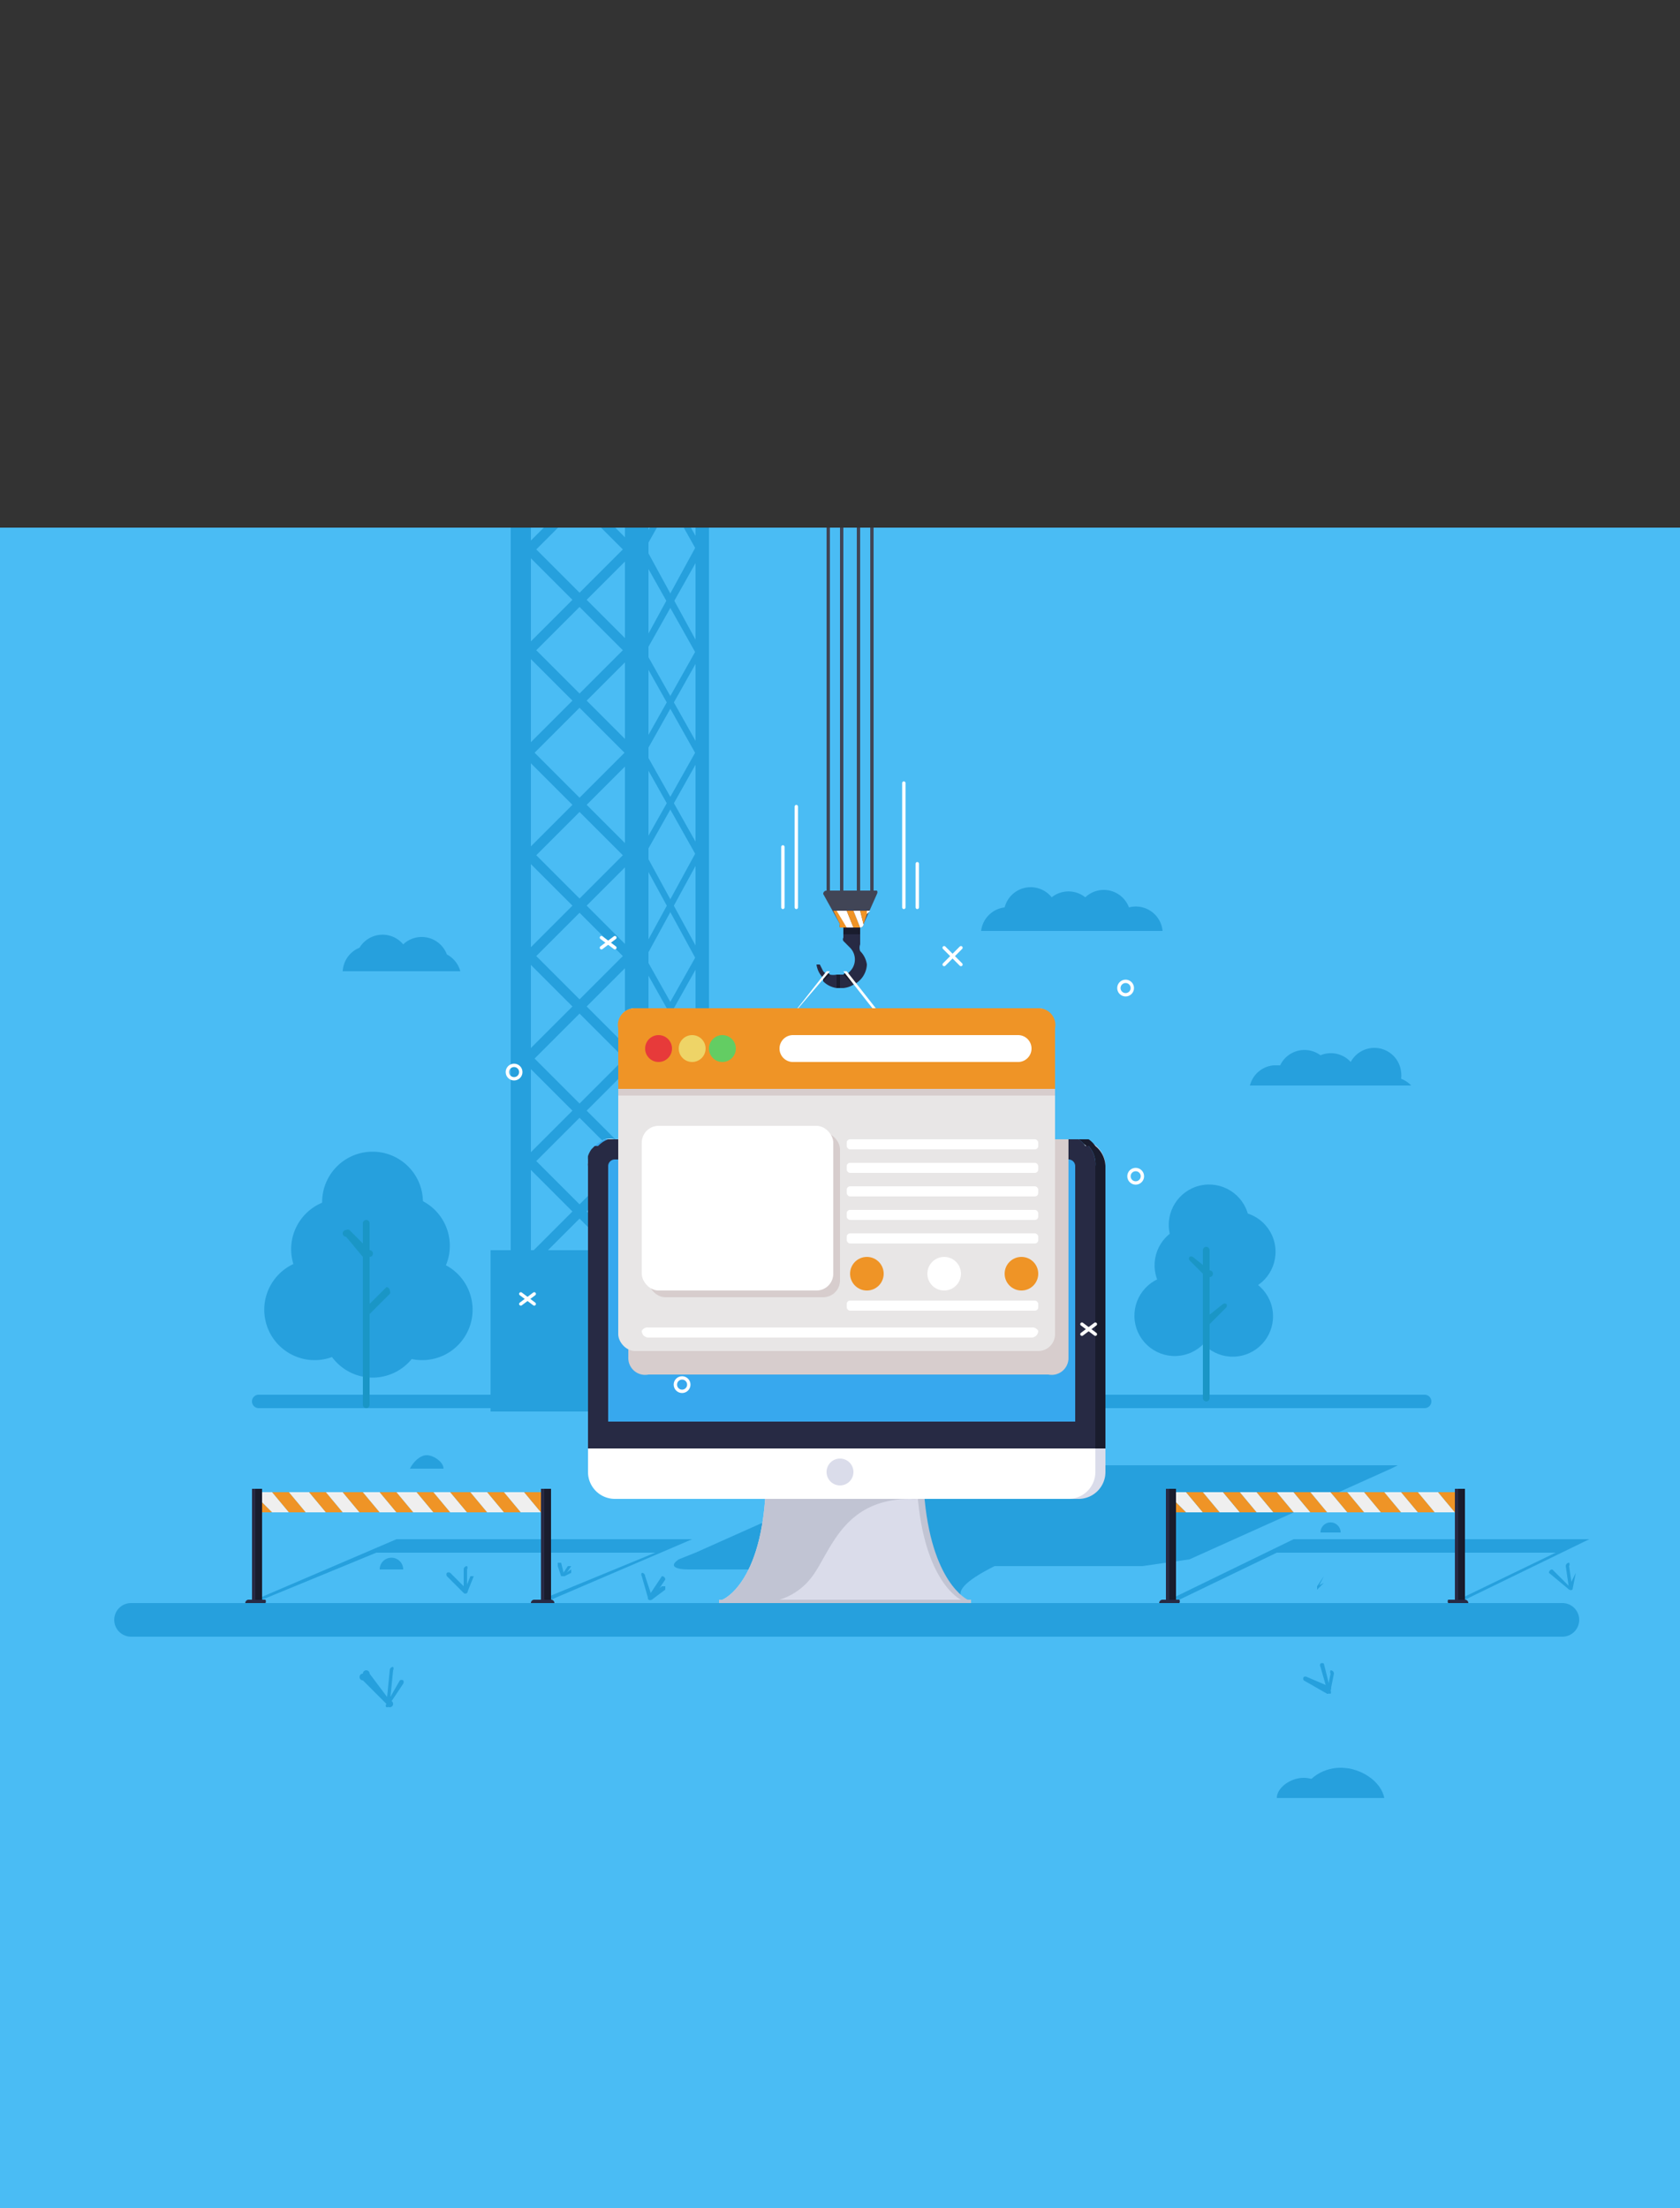 <svg xmlns="http://www.w3.org/2000/svg" viewBox="0 0 500 657"><rect x="0" y="0" width="500" height="657" fill="#333333" stroke="none"/><defs><style>.cls-22,.cls-23{fill:none}.cls-4{fill:#26a0dd}.cls-5{fill:#ef9426}.cls-6{fill:#efefef}.cls-7{fill:#fff}.cls-8{fill:#191c2d}.cls-9{fill:#272a44}.cls-11{fill:#1a96c6}.cls-12{fill:#414556}.cls-13{fill:#c1c4d3}.cls-14{fill:#dadcea}.cls-21{fill:#d7cdcd}.cls-22,.cls-23{stroke:#fff}.cls-22{stroke-miterlimit:10}.cls-23{stroke-linecap:round;stroke-linejoin:round}</style><clipPath id="clip-path" transform="translate(0 157)"><path id="_Rectángulo_" data-name="&lt;Rectángulo&gt;" fill="none" d="M0 0h500v306H0z"/></clipPath></defs><g style="isolation:isolate"><g id="BACKGROUND"><path id="_Rectángulo_2" data-name="&lt;Rectángulo&gt;" fill="#4abcf4" d="M0 157h500v500H0z"/></g><g id="OBJECTS"><path id="_Trazado_" data-name="&lt;Trazado&gt;" class="cls-4" d="M416 279H266v1h-3l-56 25-5 2c-3 2-1 3 3 3h45c-19 7-33 9-33 9h-1c-1 0 0 0 0 0h71c1 0-7-2 9-10h44l14-2 60-27 2-1z" transform="translate(0 157)"/><g id="_Grupo_" data-name="&lt;Grupo&gt;"><path id="_Trazado_2" data-name="&lt;Trazado&gt;" class="cls-4" d="M435 290h-5a2 2 0 0 1 4 0z" transform="translate(0 157)"/><path id="_Trazado_3" data-name="&lt;Trazado&gt;" class="cls-4" d="M430 320h7l-1-1 37-18h-86 1-3l-37 18a11 11 0 0 0-3 1h6l-1-1h1l29-14h83l-29 14h-1a11 11 0 0 0-2 1z" transform="translate(0 157)"/><g id="_Grupo_2" data-name="&lt;Grupo&gt;"><g id="_Grupo_3" data-name="&lt;Grupo&gt;"><path id="_Trazado_4" data-name="&lt;Trazado&gt;" class="cls-5" d="M348 450h5l-5-5v5z"/><path id="_Trazado_5" data-name="&lt;Trazado&gt;" class="cls-6" d="M348 444v1l5 5h5l-5-6h-5z"/><path id="_Trazado_6" data-name="&lt;Trazado&gt;" class="cls-5" d="M353 444l5 6h5l-5-6h-5z"/><path id="_Trazado_7" data-name="&lt;Trazado&gt;" class="cls-6" d="M358 444l5 6h6l-5-6h-6z"/><path id="_Trazado_8" data-name="&lt;Trazado&gt;" class="cls-5" d="M364 444l5 6h5l-5-6h-5z"/><path id="_Trazado_9" data-name="&lt;Trazado&gt;" class="cls-6" d="M369 444l5 6h5l-5-6h-5z"/><path id="_Trazado_10" data-name="&lt;Trazado&gt;" class="cls-5" d="M374 444l5 6h6l-5-6h-6z"/><path id="_Trazado_11" data-name="&lt;Trazado&gt;" class="cls-6" d="M380 444l5 6h5l-5-6h-5z"/><path id="_Trazado_12" data-name="&lt;Trazado&gt;" class="cls-5" d="M385 444l5 6h5l-5-6h-5z"/><path id="_Trazado_13" data-name="&lt;Trazado&gt;" class="cls-6" d="M390 444l5 6h6l-5-6h-6z"/><path id="_Trazado_14" data-name="&lt;Trazado&gt;" class="cls-5" d="M396 444l5 6h5l-5-6h-5z"/><path id="_Trazado_15" data-name="&lt;Trazado&gt;" class="cls-6" d="M401 444l5 6h5l-5-6h-5z"/><path id="_Trazado_16" data-name="&lt;Trazado&gt;" class="cls-5" d="M406 444l5 6h6l-5-6h-6z"/><path id="_Trazado_17" data-name="&lt;Trazado&gt;" class="cls-6" d="M412 444l5 6h5l-5-6h-5z"/><path id="_Trazado_18" data-name="&lt;Trazado&gt;" class="cls-5" d="M417 444l5 6h5l-5-6h-5z"/><path id="_Trazado_19" data-name="&lt;Trazado&gt;" class="cls-6" d="M422 444l5 6h6l-5-6h-6z"/><path id="_Trazado_20" data-name="&lt;Trazado&gt;" class="cls-5" d="M428 444l5 6h1v-5l-1-1h-5z"/><path id="_Trazado_21" data-name="&lt;Trazado&gt;" class="cls-7" d="M434 445v-1h-1l1 1z"/></g><g id="_Grupo_4" data-name="&lt;Grupo&gt;"><g id="_Grupo_5" data-name="&lt;Grupo&gt;"><path id="_Trazado_22" data-name="&lt;Trazado&gt;" class="cls-8" d="M347 443h3v33h-3z"/></g><g id="_Grupo_6" data-name="&lt;Grupo&gt;"><path id="_Trazado_23" data-name="&lt;Trazado&gt;" class="cls-9" d="M347 443h1v33h-1z"/></g><path id="_Trazado_24" data-name="&lt;Trazado&gt;" class="cls-9" d="M352 320h-7a1 1 0 0 1 1-1h5a1 1 0 0 1 0 1z" transform="translate(0 157)"/></g><g id="_Grupo_7" data-name="&lt;Grupo&gt;"><g id="_Grupo_8" data-name="&lt;Grupo&gt;"><path id="_Trazado_25" data-name="&lt;Trazado&gt;" class="cls-8" d="M433 443h3v33h-3z"/></g><g id="_Grupo_9" data-name="&lt;Grupo&gt;"><path id="_Trazado_26" data-name="&lt;Trazado&gt;" class="cls-9" d="M433 443h1v33h-1z"/></g><path id="_Trazado_27" data-name="&lt;Trazado&gt;" class="cls-9" d="M437 320h-6a1 1 0 0 1 0-1h5a1 1 0 0 1 1 1z" transform="translate(0 157)"/></g></g></g><g id="_Grupo_10" data-name="&lt;Grupo&gt;"><path id="_Trazado_28" data-name="&lt;Trazado&gt;" class="cls-4" d="M163 290h-5a2 2 0 0 1 5 0z" transform="translate(0 157)"/><path id="_Trazado_29" data-name="&lt;Trazado&gt;" class="cls-4" d="M158 320h7l-1-1 42-18h-88l-42 18a12 12 0 0 0-3 1h6l-1-1 34-14h83l-34 14a12 12 0 0 0-3 1z" transform="translate(0 157)"/><g id="_Grupo_11" data-name="&lt;Grupo&gt;"><g id="_Grupo_12" data-name="&lt;Grupo&gt;"><path id="_Trazado_30" data-name="&lt;Trazado&gt;" class="cls-5" d="M76 450h5l-5-5v5z"/><path id="_Trazado_31" data-name="&lt;Trazado&gt;" class="cls-6" d="M76 444v1l5 5h5l-5-6h-5z"/><path id="_Trazado_32" data-name="&lt;Trazado&gt;" class="cls-5" d="M81 444l5 6h5l-5-6h-5z"/><path id="_Trazado_33" data-name="&lt;Trazado&gt;" class="cls-6" d="M86 444l5 6h6l-5-6h-6z"/><path id="_Trazado_34" data-name="&lt;Trazado&gt;" class="cls-5" d="M92 444l5 6h5l-5-6h-5z"/><path id="_Trazado_35" data-name="&lt;Trazado&gt;" class="cls-6" d="M97 444l5 6h5l-5-6h-5z"/><path id="_Trazado_36" data-name="&lt;Trazado&gt;" class="cls-5" d="M102 444l5 6h6l-5-6h-6z"/><path id="_Trazado_37" data-name="&lt;Trazado&gt;" class="cls-6" d="M108 444l5 6h5l-5-6h-5z"/><path id="_Trazado_38" data-name="&lt;Trazado&gt;" class="cls-5" d="M113 444l5 6h5l-5-6h-5z"/><path id="_Trazado_39" data-name="&lt;Trazado&gt;" class="cls-6" d="M118 444l5 6h6l-5-6h-6z"/><path id="_Trazado_40" data-name="&lt;Trazado&gt;" class="cls-5" d="M124 444l5 6h5l-5-6h-5z"/><path id="_Trazado_41" data-name="&lt;Trazado&gt;" class="cls-6" d="M129 444l5 6h5l-5-6h-5z"/><path id="_Trazado_42" data-name="&lt;Trazado&gt;" class="cls-5" d="M134 444l5 6h6l-5-6h-6z"/><path id="_Trazado_43" data-name="&lt;Trazado&gt;" class="cls-6" d="M140 444l5 6h5l-5-6h-5z"/><path id="_Trazado_44" data-name="&lt;Trazado&gt;" class="cls-5" d="M145 444l5 6h5l-5-6h-5z"/><path id="_Trazado_45" data-name="&lt;Trazado&gt;" class="cls-6" d="M150 444l5 6h6l-5-6h-6z"/><path id="_Trazado_46" data-name="&lt;Trazado&gt;" class="cls-5" d="M156 444l5 6h1v-5l-1-1h-5z"/><path id="_Trazado_47" data-name="&lt;Trazado&gt;" class="cls-7" d="M162 445v-1h-1l1 1z"/></g><g id="_Grupo_13" data-name="&lt;Grupo&gt;"><g id="_Grupo_14" data-name="&lt;Grupo&gt;"><path id="_Trazado_48" data-name="&lt;Trazado&gt;" class="cls-8" d="M75 443h3v33h-3z"/></g><g id="_Grupo_15" data-name="&lt;Grupo&gt;"><path id="_Trazado_49" data-name="&lt;Trazado&gt;" class="cls-9" d="M75 443h1v33h-1z"/></g><path id="_Trazado_50" data-name="&lt;Trazado&gt;" class="cls-9" d="M80 320h-7a1 1 0 0 1 1-1h5a1 1 0 0 1 0 1z" transform="translate(0 157)"/></g><g id="_Grupo_16" data-name="&lt;Grupo&gt;"><g id="_Grupo_17" data-name="&lt;Grupo&gt;"><path id="_Trazado_51" data-name="&lt;Trazado&gt;" class="cls-8" d="M161 443h3v33h-3z"/></g><g id="_Grupo_18" data-name="&lt;Grupo&gt;"><path id="_Trazado_52" data-name="&lt;Trazado&gt;" class="cls-9" d="M161 443h1v33h-1z"/></g><path id="_Trazado_53" data-name="&lt;Trazado&gt;" class="cls-9" d="M165 320h-7a1 1 0 0 1 1-1h5a1 1 0 0 1 1 1z" transform="translate(0 157)"/></g></g></g><g clip-path="url(#clip-path)" id="_Recortar_grupo_" data-name="&lt;Recortar grupo&gt;"><g id="_Grupo_19" data-name="&lt;Grupo&gt;"><path id="_Trazado_54" data-name="&lt;Trazado&gt;" class="cls-4" d="M424 262H77a2 2 0 0 1-2-2 2 2 0 0 1 2-2h347a2 2 0 0 1 2 2 2 2 0 0 1-2 2z" transform="translate(0 157)"/><g id="_Grupo_20" data-name="&lt;Grupo&gt;"><g id="_Grupo_21" data-name="&lt;Grupo&gt;"><g id="_Grupo_22" data-name="&lt;Grupo&gt;"><path id="_Rectángulo_3" data-name="&lt;Rectángulo&gt;" class="cls-4" d="M152 126h6v253h-6z"/><path id="_Rectángulo_4" data-name="&lt;Rectángulo&gt;" class="cls-4" d="M186 126h6v253h-6z"/></g><g id="_Grupo_23" data-name="&lt;Grupo&gt;"><g id="_Grupo_24" data-name="&lt;Grupo&gt;"><path id="_Rectángulo_5" data-name="&lt;Rectángulo&gt;" class="cls-4" transform="rotate(-45 362 70)" d="M171-32h3v46h-3z"/><path id="_Rectángulo_6" data-name="&lt;Rectángulo&gt;" class="cls-4" transform="rotate(-135 205 70)" d="M171-32h3v46h-3z"/></g><g id="_Grupo_25" data-name="&lt;Grupo&gt;"><path id="_Rectángulo_7" data-name="&lt;Rectángulo&gt;" class="cls-4" transform="rotate(-45 362 100)" d="M171-1h3v46h-3z"/><path id="_Rectángulo_8" data-name="&lt;Rectángulo&gt;" class="cls-4" transform="rotate(-135 205 100)" d="M171-1h3v46h-3z"/></g><g id="_Grupo_26" data-name="&lt;Grupo&gt;"><path id="_Rectángulo_9" data-name="&lt;Rectángulo&gt;" class="cls-4" transform="rotate(-45 362 130)" d="M171 29h3v46h-3z"/><path id="_Rectángulo_10" data-name="&lt;Rectángulo&gt;" class="cls-4" transform="rotate(-135 205 130)" d="M171 29h3v46h-3z"/></g><g id="_Grupo_27" data-name="&lt;Grupo&gt;"><path id="_Rectángulo_11" data-name="&lt;Rectángulo&gt;" class="cls-4" transform="rotate(-45 362 161)" d="M171 59h3v46h-3z"/><path id="_Rectángulo_12" data-name="&lt;Rectángulo&gt;" class="cls-4" transform="rotate(-135 205 161)" d="M171 59h3v46h-3z"/></g><g id="_Grupo_28" data-name="&lt;Grupo&gt;"><path id="_Rectángulo_13" data-name="&lt;Rectángulo&gt;" class="cls-4" transform="rotate(-45 362 191)" d="M171 90h3v46h-3z"/><path id="_Rectángulo_14" data-name="&lt;Rectángulo&gt;" class="cls-4" transform="rotate(-135 205 191)" d="M171 90h3v46h-3z"/></g><g id="_Grupo_29" data-name="&lt;Grupo&gt;"><path id="_Rectángulo_15" data-name="&lt;Rectángulo&gt;" class="cls-4" transform="rotate(-45 362 221)" d="M171 120h3v46h-3z"/><path id="_Rectángulo_16" data-name="&lt;Rectángulo&gt;" class="cls-4" transform="rotate(-135 205 221)" d="M171 120h3v46h-3z"/></g><g id="_Grupo_30" data-name="&lt;Grupo&gt;"><path id="_Rectángulo_17" data-name="&lt;Rectángulo&gt;" class="cls-4" transform="rotate(-45 362 252)" d="M171 150h3v46h-3z"/><path id="_Rectángulo_18" data-name="&lt;Rectángulo&gt;" class="cls-4" transform="rotate(-135 205 252)" d="M171 150h3v46h-3z"/></g><g id="_Grupo_31" data-name="&lt;Grupo&gt;"><path id="_Rectángulo_19" data-name="&lt;Rectángulo&gt;" class="cls-4" transform="rotate(-45 362 282)" d="M171 181h3v46h-3z"/><path id="_Rectángulo_20" data-name="&lt;Rectángulo&gt;" class="cls-4" transform="rotate(-135 205 282)" d="M171 181h3v46h-3z"/></g></g></g><g id="_Grupo_32" data-name="&lt;Grupo&gt;"><g id="_Grupo_33" data-name="&lt;Grupo&gt;"><path id="_Rectángulo_21" data-name="&lt;Rectángulo&gt;" class="cls-4" d="M189 126h4v253h-4z"/><path id="_Rectángulo_22" data-name="&lt;Rectángulo&gt;" class="cls-4" d="M207 126h4v253h-4z"/></g><g id="_Grupo_34" data-name="&lt;Grupo&gt;"><g id="_Grupo_35" data-name="&lt;Grupo&gt;"><path id="_Trazado_55" data-name="&lt;Trazado&gt;" class="cls-4" d="M209 163l-1 2-18-32 1-2 18 32z"/><path id="_Trazado_56" data-name="&lt;Trazado&gt;" class="cls-4" d="M190 163l1 2 18-32-1-2-18 32z"/></g><g id="_Grupo_36" data-name="&lt;Grupo&gt;"><path id="_Trazado_57" data-name="&lt;Trazado&gt;" class="cls-4" d="M209 194l-1 2-18-32 1-3 18 33z"/><path id="_Trazado_58" data-name="&lt;Trazado&gt;" class="cls-4" d="M190 194l1 2 18-32-1-3-18 33z"/></g><g id="_Grupo_37" data-name="&lt;Grupo&gt;"><path id="_Trazado_59" data-name="&lt;Trazado&gt;" class="cls-4" d="M209 224l-1 2-18-32 1-2 18 32z"/><path id="_Trazado_60" data-name="&lt;Trazado&gt;" class="cls-4" d="M190 224l1 2 18-32-1-2-18 32z"/></g><g id="_Grupo_38" data-name="&lt;Grupo&gt;"><path id="_Trazado_61" data-name="&lt;Trazado&gt;" class="cls-4" d="M209 254l-1 2-18-32 1-2 18 32z"/><path id="_Trazado_62" data-name="&lt;Trazado&gt;" class="cls-4" d="M190 254l1 2 18-32-1-2-18 32z"/></g><g id="_Grupo_39" data-name="&lt;Grupo&gt;"><path id="_Trazado_63" data-name="&lt;Trazado&gt;" class="cls-4" d="M209 285l-1 2-18-33 1-2 18 33z"/><path id="_Trazado_64" data-name="&lt;Trazado&gt;" class="cls-4" d="M190 285l1 2 18-33-1-2-18 33z"/></g><g id="_Grupo_40" data-name="&lt;Grupo&gt;"><path id="_Trazado_65" data-name="&lt;Trazado&gt;" class="cls-4" d="M209 315l-1 2-18-32 1-2 18 32z"/><path id="_Trazado_66" data-name="&lt;Trazado&gt;" class="cls-4" d="M190 315l1 2 18-32-1-2-18 32z"/></g><g id="_Grupo_41" data-name="&lt;Grupo&gt;"><path id="_Trazado_67" data-name="&lt;Trazado&gt;" class="cls-4" d="M209 345l-1 2-18-32 1-2 18 32z"/><path id="_Trazado_68" data-name="&lt;Trazado&gt;" class="cls-4" d="M190 345l1 2 18-32-1-2-18 32z"/></g><g id="_Grupo_42" data-name="&lt;Grupo&gt;"><path id="_Trazado_69" data-name="&lt;Trazado&gt;" class="cls-4" d="M209 375l-1 3-18-33 1-2 18 32z"/><path id="_Trazado_70" data-name="&lt;Trazado&gt;" class="cls-4" d="M190 375l1 3 18-33-1-2-18 32z"/></g></g></g><path id="_Rectángulo_23" data-name="&lt;Rectángulo&gt;" class="cls-4" d="M146 372h67v48h-67z"/><path id="_Rectángulo_24" data-name="&lt;Rectángulo&gt;" class="cls-4" d="M189 372h25v48h-25z"/><rect id="_Rectángulo_25" data-name="&lt;Rectángulo&gt;" class="cls-4" x="147" y="72" width="70" height="55" rx="4" ry="4"/><rect id="_Rectángulo_26" data-name="&lt;Rectángulo&gt;" class="cls-4" x="184" y="72" width="33" height="55" rx="3" ry="3"/><g id="_Grupo_43" data-name="&lt;Grupo&gt;"><path id="_Trazado_71" data-name="&lt;Trazado&gt;" class="cls-4" d="M209-68v21a4 4 0 0 1 0 2h-17l-1-2v-21l1-3h16l1 3z" transform="translate(0 157)"/><g id="_Grupo_44" data-name="&lt;Grupo&gt;"><path id="_Trazado_72" data-name="&lt;Trazado&gt;" class="cls-4" d="M201 112h-7l-3-6V92l10 20z"/><path id="_Trazado_73" data-name="&lt;Trazado&gt;" class="cls-4" d="M209 112l-12-26h-4l12 26h4z"/></g></g><g id="_Grupo_45" data-name="&lt;Grupo&gt;"><path id="_Trazado_compuesto_" data-name="&lt;Trazado compuesto&gt;" class="cls-4" d="M194-149a9 9 0 0 0-9-8 9 9 0 0 0-9 9 9 9 0 0 0 0 2 9 9 0 0 0 0 2 9 9 0 0 0 1 1 9 9 0 0 0 5 4 9 9 0 0 0 3 0 9 9 0 0 0 4-1 9 9 0 0 0 3-3l1-2a9 9 0 0 0 1-3 8 8 0 0 0 0-1zm-9 5a4 4 0 0 1-3-1 4 4 0 0 1-1-2 4 4 0 0 1-1-1 4 4 0 0 1 1-1 4 4 0 0 1 4-3 4 4 0 0 1 3 2 4 4 0 0 1 1 2 4 4 0 0 1-1 2 4 4 0 0 1-3 2z" transform="translate(0 157)"/><path id="_Trazado_74" data-name="&lt;Trazado&gt;" class="cls-4" d="M375-123l-1 4-181-26h-5a4 4 0 0 0 1-3 4 4 0 0 0 0-2l5 1z" transform="translate(0 157)"/><path id="_Trazado_75" data-name="&lt;Trazado&gt;" class="cls-4" d="M182-145l-4 3h-1l-40 23-2-4 41-24h1l4-2a4 4 0 0 0 0 1 4 4 0 0 0 0 1 4 4 0 0 0 1 2z" transform="translate(0 157)"/><path id="_Trazado_76" data-name="&lt;Trazado&gt;" class="cls-4" d="M182-145v57h-5v-59h4a4 4 0 0 0 1 2z" transform="translate(0 157)"/><path id="_Rectángulo_27" data-name="&lt;Rectángulo&gt;" class="cls-4" d="M189 10h4v59h-4z"/></g><g id="_Grupo_46" data-name="&lt;Grupo&gt;"><g id="_Grupo_47" data-name="&lt;Grupo&gt;"><g id="_Grupo_48" data-name="&lt;Grupo&gt;"><path id="_Rectángulo_28" data-name="&lt;Rectángulo&gt;" class="cls-4" transform="rotate(-90 334 -9)" d="M252-245h6V70h-6z"/><path id="_Rectángulo_29" data-name="&lt;Rectángulo&gt;" class="cls-4" transform="rotate(-90 335 -42)" d="M254-247h6V6h-6z"/></g><g id="_Grupo_49" data-name="&lt;Grupo&gt;"><g id="_Grupo_50" data-name="&lt;Grupo&gt;"><path id="_Rectángulo_30" data-name="&lt;Rectángulo&gt;" class="cls-4" transform="rotate(-135 185 -25)" d="M151-127h3v46h-3z"/><path id="_Rectángulo_31" data-name="&lt;Rectángulo&gt;" class="cls-4" transform="rotate(135 120 -25)" d="M151-127h3v46h-3z"/></g><g id="_Grupo_51" data-name="&lt;Grupo&gt;"><path id="_Trazado_77" data-name="&lt;Trazado&gt;" class="cls-4" d="M138 68l-3 2-17-17-3-3 2-3 3 4 18 17z"/></g><g id="_Grupo_52" data-name="&lt;Grupo&gt;"><path id="_Rectángulo_32" data-name="&lt;Rectángulo&gt;" class="cls-4" transform="rotate(-135 215 -25)" d="M181-127h3v46h-3z"/><path id="_Rectángulo_33" data-name="&lt;Rectángulo&gt;" class="cls-4" transform="rotate(135 150 -25)" d="M181-127h3v46h-3z"/></g><g id="_Grupo_53" data-name="&lt;Grupo&gt;"><path id="_Rectángulo_34" data-name="&lt;Rectángulo&gt;" class="cls-4" transform="rotate(-135 245 -25)" d="M211-127h3v46h-3z"/><path id="_Rectángulo_35" data-name="&lt;Rectángulo&gt;" class="cls-4" transform="rotate(135 180 -25)" d="M211-127h3v46h-3z"/></g><g id="_Grupo_54" data-name="&lt;Grupo&gt;"><path id="_Rectángulo_36" data-name="&lt;Rectángulo&gt;" class="cls-4" transform="rotate(-135 276 -25)" d="M242-127h3v46h-3z"/><path id="_Rectángulo_37" data-name="&lt;Rectángulo&gt;" class="cls-4" transform="rotate(135 211 -25)" d="M242-127h3v46h-3z"/></g><g id="_Grupo_55" data-name="&lt;Grupo&gt;"><path id="_Rectángulo_38" data-name="&lt;Rectángulo&gt;" class="cls-4" transform="rotate(-135 306 -25)" d="M272-127h3v46h-3z"/><path id="_Rectángulo_39" data-name="&lt;Rectángulo&gt;" class="cls-4" transform="rotate(135 241 -25)" d="M272-127h3v46h-3z"/></g><g id="_Grupo_56" data-name="&lt;Grupo&gt;"><path id="_Rectángulo_40" data-name="&lt;Rectángulo&gt;" class="cls-4" transform="rotate(-135 336 -25)" d="M302-127h3v46h-3z"/><path id="_Rectángulo_41" data-name="&lt;Rectángulo&gt;" class="cls-4" transform="rotate(135 271 -25)" d="M302-127h3v46h-3z"/></g><g id="_Grupo_57" data-name="&lt;Grupo&gt;"><path id="_Rectángulo_42" data-name="&lt;Rectángulo&gt;" class="cls-4" transform="rotate(-135 367 -25)" d="M333-127h3v46h-3z"/><path id="_Rectángulo_43" data-name="&lt;Rectángulo&gt;" class="cls-4" transform="rotate(135 302 -25)" d="M333-127h3v46h-3z"/></g><g id="_Grupo_58" data-name="&lt;Grupo&gt;"><path id="_Rectángulo_44" data-name="&lt;Rectángulo&gt;" class="cls-4" transform="rotate(-135 397 -25)" d="M363-127h3v46h-3z"/><path id="_Trazado_78" data-name="&lt;Trazado&gt;" class="cls-4" d="M400 51l-19 19-2-2 15-15 4-4 2 2z"/><path id="_Rectángulo_45" data-name="&lt;Rectángulo&gt;" class="cls-4" transform="rotate(135 332 -25)" d="M363-127h3v46h-3z"/></g></g></g><path id="_Trazado_79" data-name="&lt;Trazado&gt;" class="cls-4" d="M130 33l3 7-32 33-3-6 32-34z"/><path id="_Trazado_80" data-name="&lt;Trazado&gt;" class="cls-4" d="M416 67l-3 6-17-18-2-2-13-13 3-7 14 16 2 2 16 16z"/></g><path id="_Rectángulo_46" data-name="&lt;Rectángulo&gt;" class="cls-4" d="M152 126h58v7h-58z"/></g><g id="_Grupo_59" data-name="&lt;Grupo&gt;"><g id="_Grupo_60" data-name="&lt;Grupo&gt;"><circle id="_Trazado_81" data-name="&lt;Trazado&gt;" class="cls-4" cx="349" cy="230" r="12" transform="rotate(-13 1058 308)"/><circle id="_Trazado_82" data-name="&lt;Trazado&gt;" class="cls-4" cx="355" cy="215" r="12" transform="rotate(-13 1064 293)"/><circle id="_Trazado_83" data-name="&lt;Trazado&gt;" class="cls-4" cx="359" cy="203" r="12" transform="rotate(-13 1068 280)"/><circle id="_Trazado_84" data-name="&lt;Trazado&gt;" class="cls-4" cx="367" cy="211" r="12" transform="rotate(-13 1076 289)"/><circle id="_Trazado_85" data-name="&lt;Trazado&gt;" class="cls-4" cx="366" cy="230" r="12" transform="rotate(-13 1076 307)"/></g><g id="_Grupo_61" data-name="&lt;Grupo&gt;"><path id="_Trazado_86" data-name="&lt;Trazado&gt;" class="cls-11" d="M359 260a1 1 0 0 1-1-1v-44a1 1 0 0 1 1-1 1 1 0 0 1 1 1v44a1 1 0 0 1-1 1z" transform="translate(0 157)"/><path id="_Trazado_87" data-name="&lt;Trazado&gt;" class="cls-11" d="M359 237a1 1 0 0 1 0-2l5-4a1 1 0 0 1 1 0 1 1 0 0 1 0 1l-5 5a1 1 0 0 1-1 0z" transform="translate(0 157)"/><path id="_Trazado_88" data-name="&lt;Trazado&gt;" class="cls-11" d="M360 223a1 1 0 0 0 0-2l-5-4a1 1 0 0 0-1 0 1 1 0 0 0 0 1l5 5a1 1 0 0 0 1 0z" transform="translate(0 157)"/></g></g><g id="_Grupo_62" data-name="&lt;Grupo&gt;"><g id="_Grupo_63" data-name="&lt;Grupo&gt;"><circle id="_Trazado_89" data-name="&lt;Trazado&gt;" class="cls-4" cx="93" cy="228" r="15" transform="rotate(-13 803 306)"/><circle id="_Trazado_90" data-name="&lt;Trazado&gt;" class="cls-4" cx="101" cy="210" r="15" transform="rotate(-13 811 288)"/><circle id="_Trazado_91" data-name="&lt;Trazado&gt;" class="cls-4" cx="110" cy="196" r="15" transform="rotate(-13 820 273)"/><circle id="_Trazado_92" data-name="&lt;Trazado&gt;" class="cls-4" cx="118" cy="209" r="15" transform="rotate(-13 828 286)"/><circle id="_Trazado_93" data-name="&lt;Trazado&gt;" class="cls-4" cx="110" cy="233" r="15" transform="rotate(-13 821 310)"/><circle id="_Trazado_94" data-name="&lt;Trazado&gt;" class="cls-4" cx="125" cy="228" r="15" transform="rotate(-13 835 306)"/></g><g id="_Grupo_64" data-name="&lt;Grupo&gt;"><path id="_Trazado_95" data-name="&lt;Trazado&gt;" class="cls-11" d="M109 262a1 1 0 0 1-1-1v-54a1 1 0 0 1 1-1 1 1 0 0 1 1 1v54a1 1 0 0 1-1 1z" transform="translate(0 157)"/><path id="_Trazado_96" data-name="&lt;Trazado&gt;" class="cls-11" d="M109 234a1 1 0 0 1 0-2l6-6a1 1 0 0 1 1 1 1 1 0 0 1 0 1l-6 6a1 1 0 0 1-1 0z" transform="translate(0 157)"/><path id="_Trazado_97" data-name="&lt;Trazado&gt;" class="cls-11" d="M110 217a1 1 0 0 0 0-2l-6-6a1 1 0 0 0-1 0 1 1 0 0 0 0 2l5 6a1 1 0 0 0 2 0z" transform="translate(0 157)"/></g></g></g></g><path id="_Trazado_98" data-name="&lt;Trazado&gt;" class="cls-4" d="M346 120h-54a8 8 0 0 1 7-7 8 8 0 0 1 14-3 8 8 0 0 1 10 0 8 8 0 0 1 13 3 8 8 0 0 1 10 7z" transform="translate(0 157)"/><path id="_Trazado_99" data-name="&lt;Trazado&gt;" class="cls-4" d="M420 166h-48a8 8 0 0 1 7-6h2a8 8 0 0 1 12-3 8 8 0 0 1 9 2 8 8 0 0 1 15 3 8 8 0 0 1 0 2 8 8 0 0 1 3 2z" transform="translate(0 157)"/><path id="_Trazado_100" data-name="&lt;Trazado&gt;" class="cls-4" d="M137 132h-35a8 8 0 0 1 5-7 8 8 0 0 1 13-1 8 8 0 0 1 13 3 8 8 0 0 1 4 5z" transform="translate(0 157)"/><path id="_Trazado_101" data-name="&lt;Trazado&gt;" class="cls-4" d="M132 280h-10c1-2 3-4 5-4s5 2 5 4z" transform="translate(0 157)"/><g id="_Grupo_65" data-name="&lt;Grupo&gt;"><path id="_Trazado_102" data-name="&lt;Trazado&gt;" class="cls-4" d="M397 378h-17c0-3 4-6 8-6s8 3 9 6z" transform="translate(0 157)"/><path id="_Trazado_103" data-name="&lt;Trazado&gt;" class="cls-4" d="M412 378h-25c1-5 6-9 12-9s12 4 13 9z" transform="translate(0 157)"/></g><path id="_Trazado_104" data-name="&lt;Trazado&gt;" class="cls-4" d="M399 299h-6a3 3 0 0 1 6 0z" transform="translate(0 157)"/><path id="_Trazado_105" data-name="&lt;Trazado&gt;" class="cls-4" d="M120 310h-7a3 3 0 0 1 7 0z" transform="translate(0 157)"/><g id="_Grupo_66" data-name="&lt;Grupo&gt;"><path id="_Trazado_106" data-name="&lt;Trazado&gt;" class="cls-4" d="M167 312h1l2-3h-1l-2 3z" transform="translate(0 157)"/><path id="_Trazado_107" data-name="&lt;Trazado&gt;" class="cls-4" d="M168 312l-1-4h-1v1l1 3h1z" transform="translate(0 157)"/><path id="_Trazado_108" data-name="&lt;Trazado&gt;" class="cls-4" d="M167 312h1l2-1v-1l-3 2z" transform="translate(0 157)"/></g><g id="_Grupo_67" data-name="&lt;Grupo&gt;"><path id="_Trazado_109" data-name="&lt;Trazado&gt;" class="cls-4" d="M392 316l2-4-2 3v1z" transform="translate(0 157)"/><path id="_Trazado_110" data-name="&lt;Trazado&gt;" class="cls-4" d="M392 316v-1l-1-3v-1 1l1 3v1z" transform="translate(0 157)"/><path id="_Trazado_111" data-name="&lt;Trazado&gt;" class="cls-4" d="M392 316l2-2-2 1v1z" transform="translate(0 157)"/></g><g id="_Grupo_68" data-name="&lt;Grupo&gt;"><path id="_Trazado_112" data-name="&lt;Trazado&gt;" class="cls-4" d="M115 351a1 1 0 0 0 1-1l1-10a1 1 0 0 0 0-1 1 1 0 0 0-1 1l-1 10a1 1 0 0 0 0 1z" transform="translate(0 157)"/><path id="_Trazado_113" data-name="&lt;Trazado&gt;" class="cls-4" d="M116 351a1 1 0 0 0 0-2l-6-8a1 1 0 0 0-2 0 1 1 0 0 0 0 2l7 7a1 1 0 0 0 1 1z" transform="translate(0 157)"/><path id="_Trazado_114" data-name="&lt;Trazado&gt;" class="cls-4" d="M115 351a1 1 0 0 0 1-1l4-6a1 1 0 0 0 0-1 1 1 0 0 0-1 0l-4 7a1 1 0 0 0 0 1z" transform="translate(0 157)"/></g><g id="_Grupo_69" data-name="&lt;Grupo&gt;"><path id="_Trazado_115" data-name="&lt;Trazado&gt;" class="cls-4" d="M396 347a1 1 0 0 0 0-1l-2-8a1 1 0 0 0-1 0 1 1 0 0 0 0 1l2 7a1 1 0 0 0 1 1z" transform="translate(0 157)"/><path id="_Trazado_116" data-name="&lt;Trazado&gt;" class="cls-4" d="M396 346a1 1 0 0 0 0-1l-7-3a1 1 0 0 0-1 0 1 1 0 0 0 0 1l7 4a1 1 0 0 0 1-1z" transform="translate(0 157)"/><path id="_Trazado_117" data-name="&lt;Trazado&gt;" class="cls-4" d="M395 347a1 1 0 0 0 1-1l1-5a1 1 0 0 0-1-1 1 1 0 0 0 0 1l-1 5a1 1 0 0 0 0 1z" transform="translate(0 157)"/></g><g id="_Grupo_70" data-name="&lt;Grupo&gt;"><path id="_Trazado_118" data-name="&lt;Trazado&gt;" class="cls-4" d="M193 319a1 1 0 0 0 1 0l4-6a1 1 0 0 0-1-1l-4 6a1 1 0 0 0 0 1z" transform="translate(0 157)"/><path id="_Trazado_119" data-name="&lt;Trazado&gt;" class="cls-4" d="M193 319a1 1 0 0 0 1-1l-2-6a1 1 0 0 0-1-1 1 1 0 0 0 0 1l2 7z" transform="translate(0 157)"/><path id="_Trazado_120" data-name="&lt;Trazado&gt;" class="cls-4" d="M193 319h1l4-3v-1h-1l-4 3v1z" transform="translate(0 157)"/></g><g id="_Grupo_71" data-name="&lt;Grupo&gt;"><path id="_Trazado_121" data-name="&lt;Trazado&gt;" class="cls-4" d="M467 316a1 1 0 0 0 1 0l-1-7a1 1 0 0 0 0-1 1 1 0 0 0-1 1l1 7z" transform="translate(0 157)"/><path id="_Trazado_122" data-name="&lt;Trazado&gt;" class="cls-4" d="M467 316a1 1 0 0 0 0-1l-5-5a1 1 0 0 0-1 1l6 5z" transform="translate(0 157)"/><path id="_Trazado_123" data-name="&lt;Trazado&gt;" class="cls-4" d="M467 316h1l1-5-2 4v1z" transform="translate(0 157)"/></g><g id="_Grupo_72" data-name="&lt;Grupo&gt;"><path id="_Trazado_124" data-name="&lt;Trazado&gt;" class="cls-4" d="M139 317v-7a1 1 0 0 0 0-1 1 1 0 0 0-1 1v7a1 1 0 0 0 1 0z" transform="translate(0 157)"/><path id="_Trazado_125" data-name="&lt;Trazado&gt;" class="cls-4" d="M139 317a1 1 0 0 0 0-1l-5-5a1 1 0 0 0-1 0 1 1 0 0 0 0 1l5 5a1 1 0 0 0 1 0z" transform="translate(0 157)"/><path id="_Trazado_126" data-name="&lt;Trazado&gt;" class="cls-4" d="M139 317l2-5h-1l-2 5h1z" transform="translate(0 157)"/></g><g id="_Grupo_73" data-name="&lt;Grupo&gt;"><g id="_Grupo_74" data-name="&lt;Grupo&gt;"><path id="_Rectángulo_47" data-name="&lt;Rectángulo&gt;" class="cls-12" d="M246 157h1v109h-1z"/><path id="_Rectángulo_48" data-name="&lt;Rectángulo&gt;" class="cls-12" d="M250 157h1v109h-1z"/><path id="_Rectángulo_49" data-name="&lt;Rectángulo&gt;" class="cls-12" d="M255 157h1v109h-1z"/><path id="_Rectángulo_50" data-name="&lt;Rectángulo&gt;" class="cls-12" d="M259 157h1v109h-1z"/></g><g id="_Grupo_75" data-name="&lt;Grupo&gt;"><g id="_Grupo_76" data-name="&lt;Grupo&gt;"><g id="_Grupo_77" data-name="&lt;Grupo&gt;"><path id="_Trazado_127" data-name="&lt;Trazado&gt;" class="cls-9" d="M258 130a7 7 0 0 1-4 6 7 7 0 0 1-3 1h-2a7 7 0 0 1-4-2v-1a7 7 0 0 1-2-4h1l1 2 1 1h1a5 5 0 0 0 2 0h3l1-1a5 5 0 0 0 0-7l-2-2a1 1 0 0 1 0-1v-7a3 3 0 0 1 0-1 3 3 0 0 1 5 0 3 3 0 0 1 0 1v9a3 3 0 0 0 0 2 7 7 0 0 1 2 4z" transform="translate(0 157)"/><path id="_Trazado_128" data-name="&lt;Trazado&gt;" class="cls-8" d="M251 275h5v3h-5z"/></g><path id="_Trazado_129" data-name="&lt;Trazado&gt;" class="cls-12" d="M256 119h-6a1 1 0 0 1 0-1l-5-9a1 1 0 0 1 1-1h15a1 1 0 0 1 0 1l-4 9a1 1 0 0 1-1 1z" transform="translate(0 157)"/><g id="_Grupo_78" data-name="&lt;Grupo&gt;"><path id="_Trazado_130" data-name="&lt;Trazado&gt;" class="cls-5" d="M248 114l2 4a1 1 0 0 0 0 1h2l-2-5z" transform="translate(0 157)"/><path id="_Trazado_131" data-name="&lt;Trazado&gt;" class="cls-7" d="M250 271h-1l3 5h2l-2-5h-2z"/><path id="_Trazado_132" data-name="&lt;Trazado&gt;" class="cls-5" d="M252 271l2 5h2l-2-5h-2z"/><path id="_Trazado_133" data-name="&lt;Trazado&gt;" class="cls-7" d="M256 114h-2l2 5a1 1 0 0 0 1-1z" transform="translate(0 157)"/><path id="_Trazado_134" data-name="&lt;Trazado&gt;" class="cls-5" d="M258 272v-1h-2l1 4 1-3z"/><path id="_Trazado_135" data-name="&lt;Trazado&gt;" class="cls-7" d="M259 271h-1v1l1-1z"/></g></g><g id="_Grupo_79" data-name="&lt;Grupo&gt;"><g id="_Grupo_80" data-name="&lt;Grupo&gt;"><path id="_Trazado_136" data-name="&lt;Trazado&gt;" class="cls-8" d="M247 133l-2 2v-1l1-2z" transform="translate(0 157)"/></g><g id="_Grupo_81" data-name="&lt;Grupo&gt;"><path id="_Trazado_137" data-name="&lt;Trazado&gt;" class="cls-8" d="M254 136l-3-3 1-1z" transform="translate(0 157)"/></g><g id="_Grupo_82" data-name="&lt;Grupo&gt;"><path id="_Trazado_138" data-name="&lt;Trazado&gt;" class="cls-8" d="M250 133v4h-1v-4z" transform="translate(0 157)"/></g></g><g id="_Grupo_83" data-name="&lt;Grupo&gt;"><g id="_Grupo_84" data-name="&lt;Grupo&gt;"><path id="_Trazado_139" data-name="&lt;Trazado&gt;" class="cls-7" d="M235 146l11-14h1l-12 14z" transform="translate(0 157)"/></g><g id="_Grupo_85" data-name="&lt;Grupo&gt;"><path id="_Trazado_140" data-name="&lt;Trazado&gt;" class="cls-7" d="M263 146h-1l-11-14h1l11 14z" transform="translate(0 157)"/></g><g id="_Grupo_86" data-name="&lt;Grupo&gt;"><path id="_Trazado_141" data-name="&lt;Trazado&gt;" class="cls-7" d="M249 147v-14 14z" transform="translate(0 157)"/></g></g></g></g><g id="_Grupo_87" data-name="&lt;Grupo&gt;"><g id="_Grupo_88" data-name="&lt;Grupo&gt;"><path id="_Trazado_142" data-name="&lt;Trazado&gt;" class="cls-13" d="M288 319h-71s13-5 13-38h45v6c2 27 13 32 13 32z" transform="translate(0 157)"/><rect id="_Trazado_143" data-name="&lt;Trazado&gt;" class="cls-13" x="216" y="476" width="73" height="1" rx="0" ry="0"/></g><path id="_Trazado_144" data-name="&lt;Trazado&gt;" class="cls-14" d="M329 190v91a8 8 0 0 1-8 8H185a8 8 0 0 1-8-8v-91a8 8 0 0 1 6-8 8 8 0 0 1 2 0h136a8 8 0 0 1 8 8z" transform="translate(0 157)"/><path id="_Trazado_145" data-name="&lt;Trazado&gt;" class="cls-8" d="M329 190v84H177v-86l1-1a8 8 0 0 1 0-2l1-1a8 8 0 0 1 3-2h142a8 8 0 0 1 2 2 8 8 0 0 1 3 6z" transform="translate(0 157)"/><g id="_Grupo_89" data-name="&lt;Grupo&gt;"><path id="_Trazado_146" data-name="&lt;Trazado&gt;" class="cls-14" d="M286 319h-71s13-5 13-38h45v6c2 27 13 32 13 32z" transform="translate(0 157)"/><rect id="_Trazado_147" data-name="&lt;Trazado&gt;" class="cls-13" x="214" y="476" width="73" height="1" rx="0" ry="0"/></g><path id="_Trazado_148" data-name="&lt;Trazado&gt;" class="cls-13" d="M273 289a8 8 0 0 1-2 0c-21 0-24 17-30 24a19 19 0 0 1-9 6h-17s13-5 13-38h45v8z" transform="translate(0 157)"/><path id="_Trazado_149" data-name="&lt;Trazado&gt;" class="cls-7" d="M326 190v91a8 8 0 0 1-8 8H183a8 8 0 0 1-8-8v-91a8 8 0 0 1 5-8 8 8 0 0 1 3 0h135a8 8 0 0 1 8 8z" transform="translate(0 157)"/><path id="_Trazado_150" data-name="&lt;Trazado&gt;" d="M326 190v84H175v-87a8 8 0 0 1 1-2l1-1a8 8 0 0 1 3-2h141a8 8 0 0 1 2 2h1a8 8 0 0 1 2 6z" transform="translate(0 157)" fill="#37a8ee"/><circle id="_Trazado_151" data-name="&lt;Trazado&gt;" class="cls-14" cx="250" cy="438" r="4"/><path id="_Trazado_compuesto_2" data-name="&lt;Trazado compuesto&gt;" class="cls-9" d="M324 184h-1a8 8 0 0 0-2-2H181a8 8 0 0 0-3 2h-1l-1 1a8 8 0 0 0-1 2 6 6 0 0 0 0 1v1a3 3 0 0 0 0 1v84h151v-84a8 8 0 0 0-2-6zm-4 82H181v-76a2 2 0 0 1 2-2h135a2 2 0 0 1 2 2z" transform="translate(0 157)"/></g><path id="_Trazado_152" data-name="&lt;Trazado&gt;" d="M318 182v65a5 5 0 0 1-6 5H193a5 5 0 0 1-6-5v-65z" transform="translate(0 157)" style="mix-blend-mode:multiply" fill="#d7cdcd"/><g id="_Grupo_90" data-name="&lt;Grupo&gt;"><rect id="_Trazado_153" data-name="&lt;Trazado&gt;" x="184" y="300" width="130" height="102" rx="5" ry="5" fill="#e8e6e6"/><path id="_Trazado_154" data-name="&lt;Trazado&gt;" class="cls-5" d="M314 149v18H184v-18a5 5 0 0 1 5-6h120a5 5 0 0 1 5 6z" transform="translate(0 157)"/><path id="_Trazado_155" data-name="&lt;Trazado&gt;" class="cls-7" d="M303 159h-67a4 4 0 0 1-4-4 4 4 0 0 1 4-4h67a4 4 0 0 1 4 4 4 4 0 0 1-4 4z" transform="translate(0 157)"/><circle id="_Trazado_156" data-name="&lt;Trazado&gt;" cx="196" cy="312" r="4" fill="#e73a3a"/><circle id="_Trazado_157" data-name="&lt;Trazado&gt;" cx="206" cy="312" r="4" fill="#eed467"/><circle id="_Trazado_158" data-name="&lt;Trazado&gt;" cx="215" cy="312" r="4" fill="#63cd63"/><rect id="_Rectángulo_51" data-name="&lt;Rectángulo&gt;" class="cls-21" x="193" y="337" width="57" height="49" rx="5" ry="5"/><rect id="_Rectángulo_52" data-name="&lt;Rectángulo&gt;" class="cls-7" x="191" y="335" width="57" height="49" rx="5" ry="5"/><rect id="_Rectángulo_53" data-name="&lt;Rectángulo&gt;" class="cls-7" x="252" y="339" width="57" height="3" rx="1" ry="1"/><rect id="_Rectángulo_54" data-name="&lt;Rectángulo&gt;" class="cls-7" x="252" y="346" width="57" height="3" rx="1" ry="1"/><rect id="_Rectángulo_55" data-name="&lt;Rectángulo&gt;" class="cls-7" x="252" y="353" width="57" height="3" rx="1" ry="1"/><rect id="_Rectángulo_56" data-name="&lt;Rectángulo&gt;" class="cls-7" x="252" y="360" width="57" height="3" rx="1" ry="1"/><rect id="_Rectángulo_57" data-name="&lt;Rectángulo&gt;" class="cls-7" x="252" y="367" width="57" height="3" rx="1" ry="1"/><rect id="_Rectángulo_58" data-name="&lt;Rectángulo&gt;" class="cls-7" x="252" y="387" width="57" height="3" rx="1" ry="1"/><path id="_Trazado_159" data-name="&lt;Trazado&gt;" class="cls-7" d="M307 241H193a2 2 0 0 1-2-2 2 2 0 0 1 2-1h114a2 2 0 0 1 2 1 2 2 0 0 1-2 2z" transform="translate(0 157)"/><circle id="_Trazado_160" data-name="&lt;Trazado&gt;" class="cls-5" cx="258" cy="379" r="5"/><circle id="_Trazado_161" data-name="&lt;Trazado&gt;" class="cls-7" cx="281" cy="379" r="5"/><circle id="_Trazado_162" data-name="&lt;Trazado&gt;" class="cls-5" cx="304" cy="379" r="5"/><path id="_Trazado_163" data-name="&lt;Trazado&gt;" class="cls-21" d="M184 324h130v2H184z"/></g><path id="_Trazado_164" data-name="&lt;Trazado&gt;" class="cls-4" d="M465 330H39a5 5 0 0 1-5-5 5 5 0 0 1 5-5h426a5 5 0 0 1 5 5 5 5 0 0 1-5 5z" transform="translate(0 157)"/><circle class="cls-22" cx="335" cy="294" r="2"/><circle class="cls-22" cx="153" cy="319" r="2"/><circle class="cls-22" cx="203" cy="412" r="2"/><circle class="cls-22" cx="338" cy="350" r="2"/><path class="cls-23" d="M281 282l5 5M286 282l-5 5M179 279l4 3M183 279l-4 3M155 385l4 3M159 385l-4 3M322 394l4 3M326 394l-4 3M237 240v30M233 252v18M269 233v37M273 257v13"/></g></g></svg>